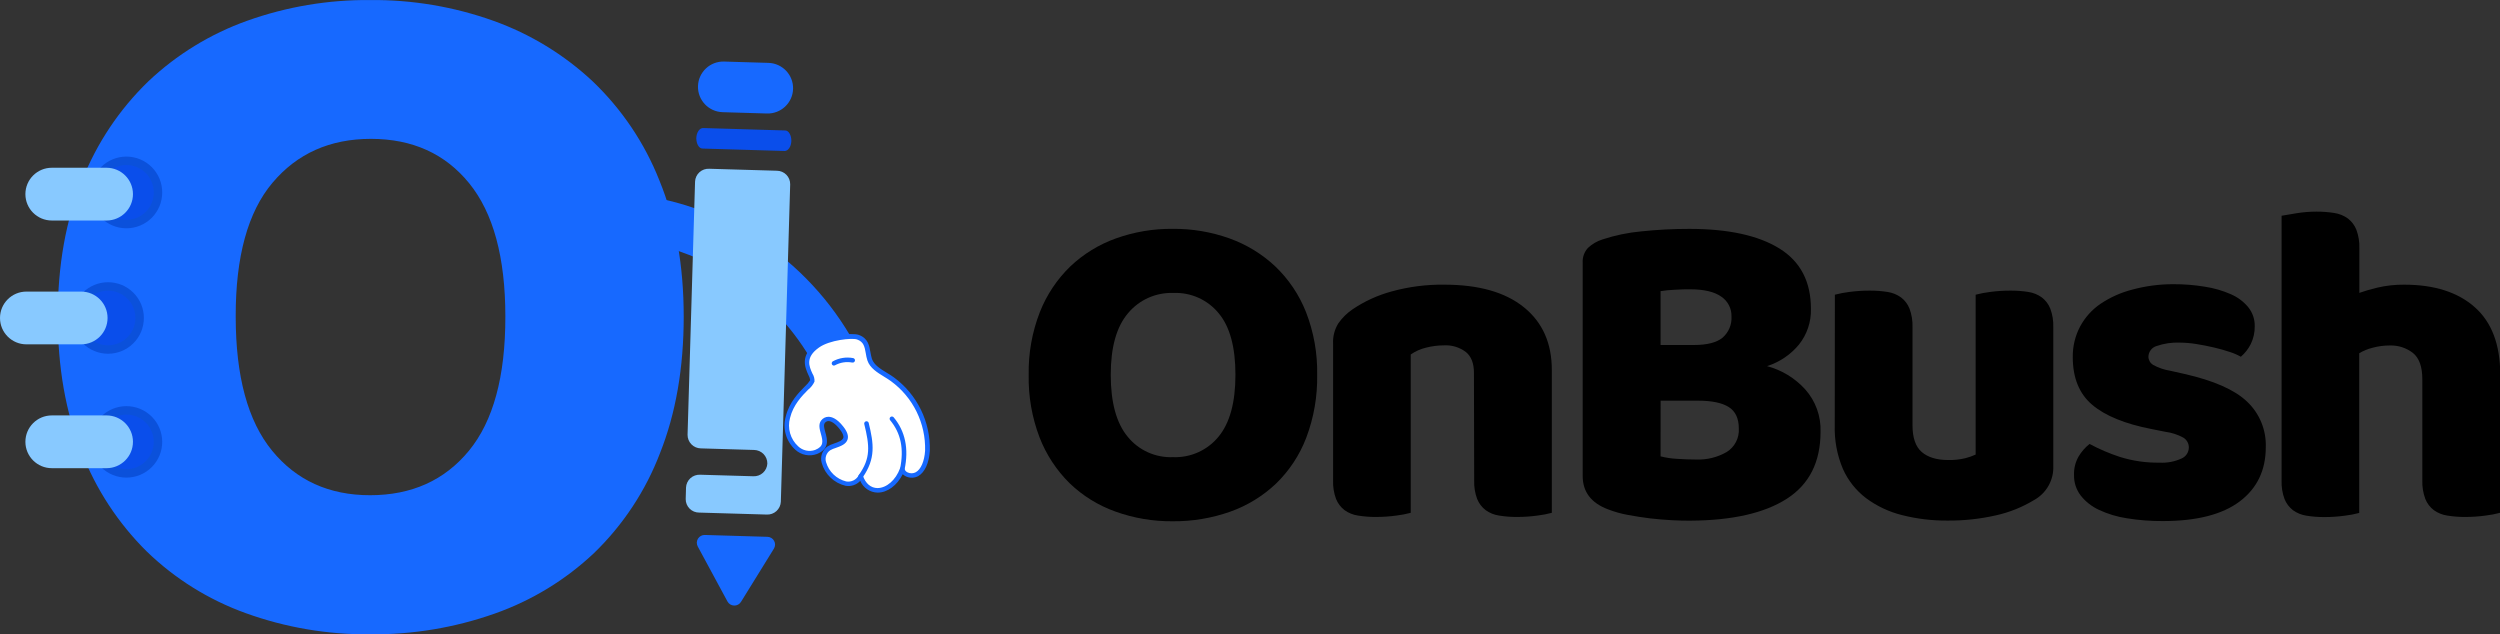<svg width="272" height="69" viewBox="0 0 272 69" fill="none" xmlns="http://www.w3.org/2000/svg">
<rect x="0" y="0" width="272" height="69" fill="#333333" stroke="none"/>
<g clip-path="url(#clip0_106_77)">
<path d="M111.921 40.779C111.878 38.447 112.291 36.128 113.138 33.953C113.877 32.077 115.009 30.38 116.46 28.977C117.884 27.63 119.574 26.594 121.422 25.935C123.4 25.229 125.489 24.877 127.59 24.898C129.692 24.878 131.78 25.229 133.759 25.935C135.612 26.598 137.308 27.633 138.743 28.977C140.207 30.374 141.35 32.072 142.092 33.953C142.939 36.128 143.352 38.447 143.308 40.779C143.35 43.118 142.946 45.444 142.118 47.632C141.397 49.519 140.27 51.224 138.818 52.63C137.388 53.982 135.691 55.019 133.834 55.676C131.826 56.383 129.71 56.734 127.582 56.714C125.452 56.733 123.336 56.373 121.333 55.65C119.48 54.986 117.789 53.938 116.372 52.573C114.939 51.157 113.823 49.453 113.098 47.575C112.274 45.406 111.874 43.099 111.921 40.779ZM120.849 40.779C120.849 43.783 121.461 46.026 122.686 47.509C123.277 48.239 124.03 48.82 124.886 49.207C125.743 49.594 126.678 49.776 127.617 49.738C128.561 49.776 129.5 49.594 130.361 49.208C131.222 48.821 131.982 48.239 132.578 47.509C133.803 46.026 134.416 43.783 134.416 40.779C134.416 37.776 133.812 35.548 132.605 34.098C132.013 33.369 131.259 32.788 130.402 32.402C129.545 32.016 128.609 31.835 127.67 31.873C126.733 31.839 125.802 32.019 124.946 32.4C124.09 32.781 123.334 33.353 122.735 34.071C121.477 35.542 120.849 37.779 120.849 40.779Z" fill="black"/>
<path d="M160.365 40.555C160.365 39.526 160.071 38.773 159.484 38.296C158.805 37.785 157.967 37.529 157.117 37.575C156.454 37.575 155.794 37.659 155.152 37.825C154.555 37.967 153.99 38.219 153.487 38.568V55.795C152.972 55.933 152.448 56.033 151.918 56.094C151.188 56.195 150.452 56.245 149.715 56.244C149.057 56.25 148.399 56.2 147.75 56.094C147.22 56.017 146.717 55.813 146.282 55.501C145.871 55.185 145.553 54.764 145.361 54.283C145.124 53.641 145.015 52.958 145.04 52.274V37.377C145.003 36.603 145.202 35.837 145.612 35.179C146.034 34.575 146.565 34.053 147.177 33.641C148.479 32.765 149.917 32.11 151.433 31.702C153.291 31.191 155.212 30.945 157.14 30.972C160.888 30.972 163.775 31.791 165.802 33.43C167.829 35.068 168.841 37.343 168.838 40.256V55.795C168.324 55.933 167.799 56.033 167.27 56.094C166.54 56.195 165.804 56.245 165.067 56.244C164.408 56.25 163.751 56.2 163.101 56.094C162.572 56.017 162.068 55.813 161.634 55.501C161.223 55.185 160.905 54.764 160.713 54.283C160.476 53.641 160.367 52.958 160.391 52.274L160.365 40.555Z" fill="black"/>
<path d="M183.904 56.648C183.34 56.648 182.679 56.648 181.912 56.6C181.145 56.551 180.361 56.503 179.55 56.402C178.739 56.301 177.933 56.178 177.136 56.028C176.383 55.893 175.645 55.686 174.932 55.408C173.108 54.714 172.196 53.507 172.196 51.786V28.59C172.178 28.296 172.219 28.001 172.318 27.723C172.416 27.445 172.57 27.19 172.769 26.972C173.216 26.553 173.752 26.239 174.338 26.054C175.709 25.601 177.129 25.306 178.568 25.174C180.304 24.991 182.048 24.9 183.794 24.902C188.035 24.902 191.303 25.613 193.598 27.034C195.892 28.455 197.036 30.653 197.03 33.627C197.062 35.02 196.605 36.381 195.739 37.474C194.831 38.581 193.62 39.401 192.254 39.834C193.855 40.261 195.298 41.14 196.409 42.366C197.539 43.634 198.135 45.287 198.075 46.982C198.075 50.261 196.855 52.686 194.417 54.257C191.979 55.827 188.475 56.624 183.904 56.648ZM180.669 37.535H184.305C185.728 37.535 186.768 37.272 187.416 36.74C187.746 36.451 188.006 36.09 188.174 35.686C188.342 35.281 188.414 34.843 188.385 34.406C188.394 33.984 188.296 33.567 188.1 33.194C187.905 32.821 187.618 32.502 187.266 32.269C186.517 31.742 185.396 31.478 183.904 31.478C183.406 31.478 182.833 31.478 182.19 31.526C181.68 31.547 181.173 31.596 180.669 31.676V37.535ZM180.669 49.65C181.256 49.802 181.857 49.893 182.463 49.922C183.19 49.971 183.886 49.997 184.551 49.997C185.71 50.04 186.856 49.757 187.861 49.18C188.292 48.913 188.644 48.533 188.876 48.083C189.109 47.632 189.215 47.127 189.183 46.621C189.183 45.527 188.821 44.749 188.09 44.287C187.358 43.826 186.248 43.593 184.754 43.593H180.674L180.669 49.65Z" fill="black"/>
<path d="M199.634 32.063C200.149 31.929 200.671 31.829 201.199 31.764C201.929 31.666 202.665 31.618 203.402 31.619C204.06 31.613 204.717 31.662 205.367 31.764C205.897 31.843 206.4 32.048 206.834 32.361C207.247 32.676 207.565 33.097 207.755 33.579C207.994 34.221 208.104 34.904 208.081 35.588V46.265C208.081 47.625 208.413 48.593 209.077 49.171C209.738 49.747 210.703 50.05 211.963 50.05C212.591 50.065 213.217 49.999 213.827 49.852C214.213 49.755 214.589 49.623 214.951 49.456V32.063C215.465 31.929 215.988 31.829 216.515 31.764C217.245 31.666 217.981 31.618 218.718 31.619C219.376 31.613 220.034 31.662 220.684 31.764C221.214 31.843 221.717 32.048 222.151 32.361C222.563 32.676 222.881 33.097 223.072 33.579C223.31 34.221 223.421 34.904 223.398 35.588V50.683C223.431 51.436 223.253 52.184 222.883 52.842C222.513 53.5 221.967 54.042 221.305 54.406C220.021 55.185 218.617 55.748 217.15 56.072C215.428 56.463 213.667 56.653 211.902 56.639C210.232 56.654 208.567 56.455 206.949 56.046C205.537 55.697 204.209 55.072 203.04 54.208C201.936 53.372 201.062 52.27 200.502 51.004C199.871 49.506 199.571 47.889 199.621 46.265L199.634 32.063Z" fill="black"/>
<path d="M246.518 48.648C246.518 51.162 245.572 53.131 243.68 54.556C241.789 55.98 238.998 56.692 235.308 56.692C234.008 56.699 232.71 56.599 231.426 56.393C230.368 56.236 229.338 55.926 228.368 55.474C227.59 55.117 226.908 54.58 226.377 53.909C225.889 53.268 225.634 52.481 225.654 51.676C225.629 50.974 225.801 50.278 226.152 49.667C226.462 49.142 226.867 48.679 227.346 48.3C228.404 48.871 229.512 49.344 230.655 49.716C232.048 50.151 233.501 50.36 234.96 50.336C235.773 50.382 236.585 50.231 237.326 49.896C237.564 49.799 237.769 49.634 237.914 49.422C238.06 49.211 238.14 48.961 238.146 48.705C238.151 48.487 238.098 48.271 237.993 48.079C237.888 47.888 237.734 47.728 237.547 47.615C236.934 47.281 236.265 47.065 235.573 46.977L234.079 46.678C231.191 46.116 229.042 45.237 227.632 44.041C226.222 42.845 225.517 41.115 225.517 38.85C225.501 37.693 225.775 36.55 226.315 35.526C226.848 34.53 227.617 33.678 228.553 33.043C229.61 32.337 230.78 31.817 232.012 31.504C233.46 31.114 234.954 30.918 236.454 30.92C237.613 30.914 238.77 31.007 239.913 31.197C240.882 31.344 241.827 31.619 242.724 32.014C243.458 32.33 244.106 32.815 244.614 33.43C245.083 34.014 245.331 34.743 245.315 35.491C245.326 36.17 245.175 36.842 244.874 37.452C244.61 37.971 244.246 38.434 243.804 38.814C243.425 38.601 243.024 38.427 242.61 38.296C242.076 38.115 241.495 37.949 240.847 37.799C240.199 37.65 239.578 37.526 238.93 37.425C238.347 37.332 237.758 37.282 237.168 37.276C236.306 37.241 235.445 37.367 234.63 37.65C234.378 37.725 234.157 37.879 233.998 38.088C233.84 38.298 233.752 38.552 233.748 38.814C233.751 38.991 233.799 39.163 233.886 39.317C233.973 39.471 234.097 39.6 234.246 39.694C234.834 40.018 235.473 40.236 236.137 40.34L237.679 40.687C240.866 41.411 243.131 42.412 244.473 43.689C245.147 44.324 245.678 45.094 246.031 45.949C246.383 46.804 246.549 47.724 246.518 48.648Z" fill="black"/>
<path d="M272 55.795C271.485 55.933 270.961 56.033 270.431 56.094C269.701 56.195 268.965 56.245 268.228 56.244C267.57 56.25 266.913 56.2 266.263 56.094C265.733 56.017 265.23 55.813 264.796 55.501C264.383 55.186 264.065 54.765 263.875 54.283C263.636 53.641 263.526 52.959 263.549 52.274V41.263C263.549 39.905 263.209 38.955 262.531 38.406C261.815 37.849 260.926 37.56 260.019 37.588C259.379 37.585 258.742 37.669 258.124 37.839C257.617 37.964 257.132 38.164 256.683 38.432V55.808C256.169 55.946 255.644 56.046 255.115 56.107C254.385 56.208 253.649 56.258 252.912 56.257C252.254 56.263 251.596 56.213 250.946 56.107C250.417 56.03 249.913 55.826 249.479 55.514C249.068 55.198 248.75 54.777 248.558 54.296C248.321 53.654 248.212 52.971 248.237 52.287V23.473C248.598 23.407 249.118 23.319 249.854 23.201C250.569 23.084 251.292 23.026 252.017 23.025C252.675 23.021 253.333 23.071 253.982 23.174C254.512 23.253 255.016 23.459 255.45 23.772C255.862 24.087 256.18 24.508 256.371 24.99C256.61 25.632 256.721 26.314 256.697 26.999V31.865C257.34 31.637 257.997 31.447 258.662 31.293C259.616 31.07 260.594 30.962 261.575 30.972C264.859 30.972 267.422 31.791 269.264 33.43C271.106 35.068 272.026 37.509 272.026 40.753L272 55.795Z" fill="black"/>
<path d="M90.846 41.135C90.393 41.136 89.949 41.013 89.561 40.781C89.173 40.548 88.856 40.215 88.643 39.817C86.49 35.876 83.383 32.535 79.605 30.098C76.682 28.225 73.418 26.942 69.999 26.322C69.677 26.264 69.37 26.142 69.094 25.965C68.819 25.788 68.582 25.559 68.395 25.29C68.209 25.022 68.078 24.719 68.009 24.4C67.94 24.08 67.935 23.751 67.995 23.429C68.053 23.108 68.175 22.801 68.353 22.526C68.531 22.252 68.761 22.015 69.031 21.829C69.301 21.643 69.604 21.512 69.925 21.444C70.245 21.375 70.576 21.37 70.898 21.429C74.957 22.166 78.831 23.69 82.302 25.913C86.782 28.801 90.466 32.762 93.018 37.434C93.335 38.013 93.409 38.694 93.223 39.327C93.037 39.96 92.607 40.493 92.027 40.81C91.667 41.015 91.261 41.127 90.846 41.135Z" fill="#1769FF"/>
<path d="M93.322 36.687C92.666 36.458 90.128 36.753 88.96 37.566C86.633 39.201 88.519 40.788 88.37 41.425C88.233 41.988 86.246 43.153 85.726 45.382C85.113 47.94 87.166 49.817 88.784 49.162C90.745 48.366 88.916 46.683 89.542 45.861C89.868 45.421 90.617 45.32 91.555 46.52C92.939 48.279 90.828 48.279 90.18 48.758C88.109 50.252 92.093 54.331 93.657 51.804C94.507 54.27 97.266 53.562 98.187 51.021C98.315 51.663 99.209 51.901 99.778 51.58C101.602 50.547 101.619 44.652 97.099 41.254C96.257 40.621 94.975 40.155 94.626 39.113C94.296 38.186 94.512 37.1 93.322 36.687Z" fill="white"/>
<path d="M95.481 53.597C95.077 53.588 94.683 53.463 94.349 53.236C94.014 53.009 93.753 52.69 93.595 52.318C93.395 52.534 93.144 52.696 92.864 52.79C92.585 52.883 92.286 52.906 91.996 52.854C91.383 52.708 90.821 52.403 90.366 51.969C89.91 51.535 89.579 50.988 89.405 50.384C89.307 50.054 89.315 49.702 89.428 49.377C89.541 49.053 89.753 48.771 90.035 48.573C90.263 48.432 90.509 48.323 90.766 48.248C91.207 48.098 91.648 47.931 91.749 47.641C91.815 47.426 91.679 47.1 91.357 46.692C90.771 45.94 90.344 45.812 90.141 45.812C90.064 45.813 89.987 45.831 89.918 45.866C89.85 45.901 89.79 45.952 89.744 46.015C89.577 46.234 89.678 46.604 89.797 47.03C90.009 47.786 90.295 48.824 88.885 49.395C88.484 49.544 88.05 49.578 87.631 49.493C87.212 49.408 86.825 49.208 86.514 48.916C86.028 48.471 85.674 47.901 85.493 47.267C85.311 46.634 85.31 45.963 85.488 45.329C85.862 43.768 86.898 42.722 87.585 42.028C87.804 41.834 87.994 41.611 88.149 41.364C88.122 41.166 88.056 40.974 87.955 40.801C87.594 40.001 86.986 38.661 88.837 37.359C90.026 36.52 92.639 36.164 93.428 36.436C94.437 36.792 94.578 37.597 94.701 38.309C94.739 38.556 94.794 38.799 94.864 39.039C95.089 39.707 95.79 40.133 96.464 40.546C96.733 40.709 97.01 40.876 97.253 41.056C98.504 41.976 99.513 43.184 100.194 44.577C100.876 45.97 101.209 47.507 101.166 49.056C101.077 50.375 100.619 51.395 99.905 51.8C99.703 51.907 99.479 51.967 99.249 51.974C99.02 51.982 98.793 51.937 98.583 51.843C98.448 51.782 98.324 51.697 98.218 51.593C97.605 52.815 96.556 53.597 95.481 53.597ZM93.639 51.575H93.666C93.713 51.58 93.759 51.599 93.796 51.628C93.834 51.658 93.862 51.697 93.877 51.742C94.177 52.621 94.759 53.096 95.468 53.101C96.455 53.101 97.464 52.221 97.922 50.956C97.942 50.904 97.977 50.861 98.023 50.831C98.069 50.802 98.124 50.788 98.178 50.793C98.232 50.797 98.283 50.819 98.323 50.855C98.364 50.89 98.392 50.938 98.403 50.991C98.426 51.083 98.47 51.168 98.532 51.239C98.594 51.311 98.672 51.368 98.76 51.404C98.899 51.468 99.05 51.499 99.203 51.494C99.356 51.49 99.506 51.45 99.641 51.377C100.196 51.065 100.575 50.191 100.65 49.035C100.69 47.568 100.373 46.113 99.726 44.796C99.079 43.478 98.122 42.337 96.935 41.469C96.711 41.302 96.455 41.149 96.186 40.981C95.468 40.542 94.657 40.05 94.375 39.223C94.294 38.962 94.234 38.694 94.195 38.423C94.071 37.733 93.979 37.188 93.243 36.933C92.697 36.744 90.255 36.986 89.105 37.812C87.594 38.88 88.035 39.856 88.391 40.643C88.559 40.904 88.638 41.213 88.616 41.522C88.456 41.866 88.218 42.167 87.92 42.401C87.272 43.056 86.299 44.045 85.955 45.478C85.805 46.023 85.808 46.597 85.963 47.14C86.118 47.683 86.42 48.172 86.836 48.555C87.078 48.787 87.379 48.947 87.707 49.017C88.035 49.087 88.376 49.064 88.691 48.951C89.643 48.564 89.546 48.028 89.312 47.193C89.171 46.687 89.026 46.16 89.343 45.746C89.434 45.623 89.553 45.523 89.69 45.453C89.827 45.384 89.978 45.347 90.132 45.346C90.493 45.346 91.062 45.531 91.74 46.401C92.181 46.955 92.335 47.413 92.221 47.799C92.062 48.336 91.458 48.547 90.925 48.736C90.713 48.797 90.508 48.884 90.317 48.995C90.116 49.136 89.964 49.337 89.885 49.569C89.806 49.802 89.803 50.053 89.876 50.287C90.025 50.796 90.304 51.257 90.687 51.624C91.07 51.991 91.542 52.252 92.058 52.38C92.328 52.429 92.606 52.39 92.853 52.27C93.099 52.15 93.301 51.954 93.428 51.712C93.448 51.672 93.478 51.639 93.515 51.614C93.552 51.59 93.595 51.577 93.639 51.575Z" fill="#1769FF"/>
<path d="M90.74 39.777C90.695 39.778 90.651 39.766 90.612 39.744C90.573 39.721 90.541 39.689 90.52 39.65C90.488 39.592 90.481 39.524 90.499 39.461C90.517 39.397 90.559 39.343 90.617 39.311C91.288 38.942 92.067 38.818 92.82 38.959C92.852 38.965 92.883 38.977 92.91 38.995C92.938 39.013 92.962 39.036 92.98 39.063C92.999 39.09 93.011 39.12 93.018 39.153C93.025 39.184 93.025 39.218 93.018 39.25C93.004 39.314 92.966 39.371 92.911 39.408C92.856 39.445 92.788 39.459 92.723 39.447C92.08 39.324 91.414 39.43 90.841 39.746C90.81 39.764 90.776 39.775 90.74 39.777Z" fill="#1769FF"/>
<path d="M93.639 52.072C93.589 52.073 93.54 52.057 93.499 52.028C93.444 51.99 93.408 51.932 93.396 51.867C93.385 51.802 93.399 51.735 93.437 51.681C94.759 49.826 94.609 48.507 94.032 46.138C94.017 46.074 94.028 46.006 94.063 45.95C94.097 45.895 94.153 45.855 94.217 45.839C94.248 45.831 94.281 45.829 94.313 45.834C94.345 45.839 94.376 45.85 94.404 45.867C94.432 45.884 94.456 45.906 94.475 45.932C94.495 45.958 94.509 45.988 94.516 46.019C95.058 48.257 95.305 49.879 93.842 51.967C93.819 51.999 93.789 52.025 93.754 52.044C93.718 52.062 93.679 52.072 93.639 52.072Z" fill="#1769FF"/>
<path d="M98.174 51.289H98.121C98.056 51.276 97.999 51.237 97.963 51.182C97.927 51.127 97.914 51.06 97.927 50.995C98.368 48.859 98.024 47.136 96.847 45.72C96.805 45.669 96.786 45.603 96.792 45.537C96.799 45.471 96.831 45.41 96.883 45.368C96.934 45.328 96.999 45.309 97.064 45.316C97.129 45.322 97.189 45.354 97.231 45.404C98.495 46.92 98.892 48.832 98.416 51.092C98.405 51.148 98.374 51.198 98.33 51.234C98.286 51.27 98.231 51.29 98.174 51.289Z" fill="#1769FF"/>
<path d="M6.283 34.449C6.283 28.867 7.165 23.929 8.927 19.636C10.534 15.571 12.992 11.895 16.136 8.853C19.223 5.933 22.886 3.688 26.892 2.259C31.187 0.726 35.721 -0.037 40.283 0.004C44.845 -0.037 49.378 0.727 53.674 2.259C57.692 3.696 61.373 5.94 64.487 8.853C67.657 11.883 70.133 15.561 71.744 19.636C73.507 23.932 74.388 28.87 74.388 34.449C74.388 40.029 73.527 44.983 71.806 49.311C70.24 53.407 67.794 57.111 64.641 60.164C61.539 63.092 57.855 65.339 53.828 66.758C49.477 68.294 44.889 69.057 40.274 69.013C35.654 69.057 31.064 68.276 26.72 66.705C22.699 65.255 19.032 62.969 15.964 59.998C12.859 56.925 10.44 53.233 8.866 49.162C7.144 44.863 6.283 39.959 6.283 34.449ZM25.645 34.449C25.645 40.955 26.967 45.82 29.611 49.043C32.255 52.267 35.805 53.879 40.261 53.879C44.779 53.879 48.364 52.267 51.017 49.043C53.669 45.82 54.991 40.955 54.983 34.449C54.983 28.002 53.672 23.167 51.052 19.944C48.432 16.72 44.865 15.108 40.353 15.108C35.903 15.108 32.335 16.699 29.65 19.882C26.965 23.064 25.63 27.92 25.645 34.449Z" fill="#1769FF"/>
<path d="M8.319 34.599C8.319 34.148 8.407 33.702 8.58 33.285C8.752 32.869 9.005 32.49 9.324 32.172C9.644 31.853 10.023 31.6 10.44 31.427C10.857 31.255 11.305 31.166 11.756 31.166C12.208 31.166 12.655 31.255 13.072 31.427C13.49 31.6 13.869 31.853 14.188 32.172C14.507 32.49 14.76 32.869 14.933 33.285C15.105 33.702 15.194 34.148 15.193 34.599C15.193 35.508 14.831 36.38 14.187 37.023C13.542 37.666 12.668 38.028 11.756 38.028C10.845 38.028 9.97 37.666 9.326 37.023C8.681 36.38 8.319 35.508 8.319 34.599ZM13.752 51.505C12.841 51.505 11.966 51.144 11.322 50.501C10.677 49.858 10.315 48.986 10.315 48.076C10.315 47.167 10.677 46.295 11.322 45.652C11.966 45.009 12.841 44.648 13.752 44.648C14.664 44.648 15.538 45.009 16.183 45.652C16.827 46.295 17.189 47.167 17.189 48.076C17.189 48.986 16.827 49.858 16.183 50.501C15.538 51.144 14.664 51.505 13.752 51.505ZM13.752 24.379C12.841 24.379 11.966 24.018 11.322 23.375C10.677 22.732 10.315 21.86 10.315 20.95C10.312 20.498 10.399 20.049 10.57 19.631C10.742 19.212 10.995 18.831 11.314 18.51C11.633 18.189 12.013 17.934 12.431 17.76C12.85 17.586 13.299 17.496 13.752 17.495C14.206 17.496 14.655 17.586 15.073 17.76C15.491 17.934 15.871 18.189 16.191 18.51C16.51 18.831 16.763 19.212 16.934 19.631C17.105 20.049 17.192 20.498 17.189 20.95C17.189 21.86 16.827 22.732 16.183 23.375C15.538 24.018 14.664 24.379 13.752 24.379Z" fill="#0A4EEB" stroke="#0B51DB" stroke-width="0.92" stroke-miterlimit="10"/>
<path d="M11.589 18.251H5.64C4.051 18.251 2.763 19.536 2.763 21.122C2.763 22.707 4.051 23.992 5.64 23.992H11.589C13.178 23.992 14.466 22.707 14.466 21.122C14.466 19.536 13.178 18.251 11.589 18.251Z" fill="#88C9FF"/>
<path d="M11.589 45.197H5.64C4.051 45.197 2.763 46.482 2.763 48.068C2.763 49.653 4.051 50.938 5.64 50.938H11.589C13.178 50.938 14.466 49.653 14.466 48.068C14.466 46.482 13.178 45.197 11.589 45.197Z" fill="#88C9FF"/>
<path d="M8.826 31.724H2.877C1.288 31.724 0 33.009 0 34.594C0 36.18 1.288 37.465 2.877 37.465H8.826C10.415 37.465 11.703 36.18 11.703 34.594C11.703 33.009 10.415 31.724 8.826 31.724Z" fill="#88C9FF"/>
<path d="M75.622 19.759L74.807 47.307C74.803 47.694 74.954 48.068 75.226 48.344C75.497 48.621 75.868 48.779 76.256 48.784L82.038 48.955C82.426 48.96 82.797 49.118 83.068 49.395C83.34 49.672 83.491 50.045 83.487 50.432C83.478 50.624 83.431 50.812 83.349 50.985C83.267 51.159 83.152 51.314 83.009 51.443C82.867 51.571 82.7 51.671 82.519 51.735C82.338 51.799 82.146 51.827 81.954 51.817L76.173 51.65C75.981 51.641 75.788 51.669 75.607 51.734C75.426 51.798 75.26 51.898 75.117 52.027C74.975 52.156 74.859 52.312 74.777 52.486C74.695 52.659 74.648 52.847 74.639 53.039L74.604 54.301C74.602 54.493 74.639 54.683 74.711 54.861C74.784 55.039 74.891 55.202 75.026 55.338C75.162 55.474 75.323 55.583 75.501 55.657C75.679 55.731 75.87 55.769 76.063 55.769L83.426 55.984C83.813 56.002 84.192 55.866 84.478 55.605C84.765 55.345 84.936 54.982 84.955 54.595L85.972 20.053C85.975 19.862 85.94 19.671 85.869 19.493C85.798 19.315 85.692 19.152 85.558 19.015C85.424 18.878 85.263 18.768 85.086 18.693C84.909 18.618 84.719 18.578 84.527 18.576L77.164 18.361C76.971 18.35 76.777 18.378 76.594 18.443C76.411 18.508 76.243 18.608 76.1 18.738C75.956 18.868 75.84 19.025 75.758 19.201C75.676 19.376 75.63 19.566 75.622 19.759Z" fill="#88C9FF"/>
<path d="M86.1 15.328C86.1 14.713 85.818 14.203 85.43 14.194L76.494 13.93C76.107 13.93 75.776 14.409 75.758 15.025C75.758 15.645 76.041 16.154 76.428 16.163L85.369 16.427C85.757 16.431 86.083 15.943 86.1 15.328Z" fill="#0A4EEB"/>
<path d="M78.786 6.697C77.26 6.651 75.986 7.847 75.941 9.368C75.895 10.889 77.095 12.159 78.621 12.205L83.441 12.349C84.967 12.395 86.241 11.199 86.287 9.678C86.332 8.157 85.133 6.887 83.607 6.841L78.786 6.697Z" fill="#1769FF"/>
<path d="M83.5 58.406C83.65 58.41 83.795 58.452 83.922 58.53C84.05 58.607 84.154 58.717 84.225 58.847C84.296 58.978 84.332 59.125 84.327 59.274C84.323 59.423 84.279 59.568 84.201 59.694L82.412 62.587L80.623 65.479C80.545 65.607 80.435 65.712 80.303 65.783C80.172 65.855 80.023 65.891 79.874 65.886C79.724 65.882 79.578 65.839 79.45 65.76C79.322 65.682 79.218 65.571 79.147 65.439L77.53 62.446L75.913 59.452C75.842 59.321 75.808 59.174 75.812 59.025C75.817 58.877 75.861 58.732 75.94 58.605C76.018 58.479 76.129 58.375 76.26 58.305C76.391 58.234 76.539 58.2 76.688 58.204L80.094 58.305L83.5 58.406Z" fill="#1769FF"/>
</g>
<defs>
<clipPath id="clip0_106_77">
<rect width="272" height="69" fill="white"/>
</clipPath>
</defs>
</svg>
